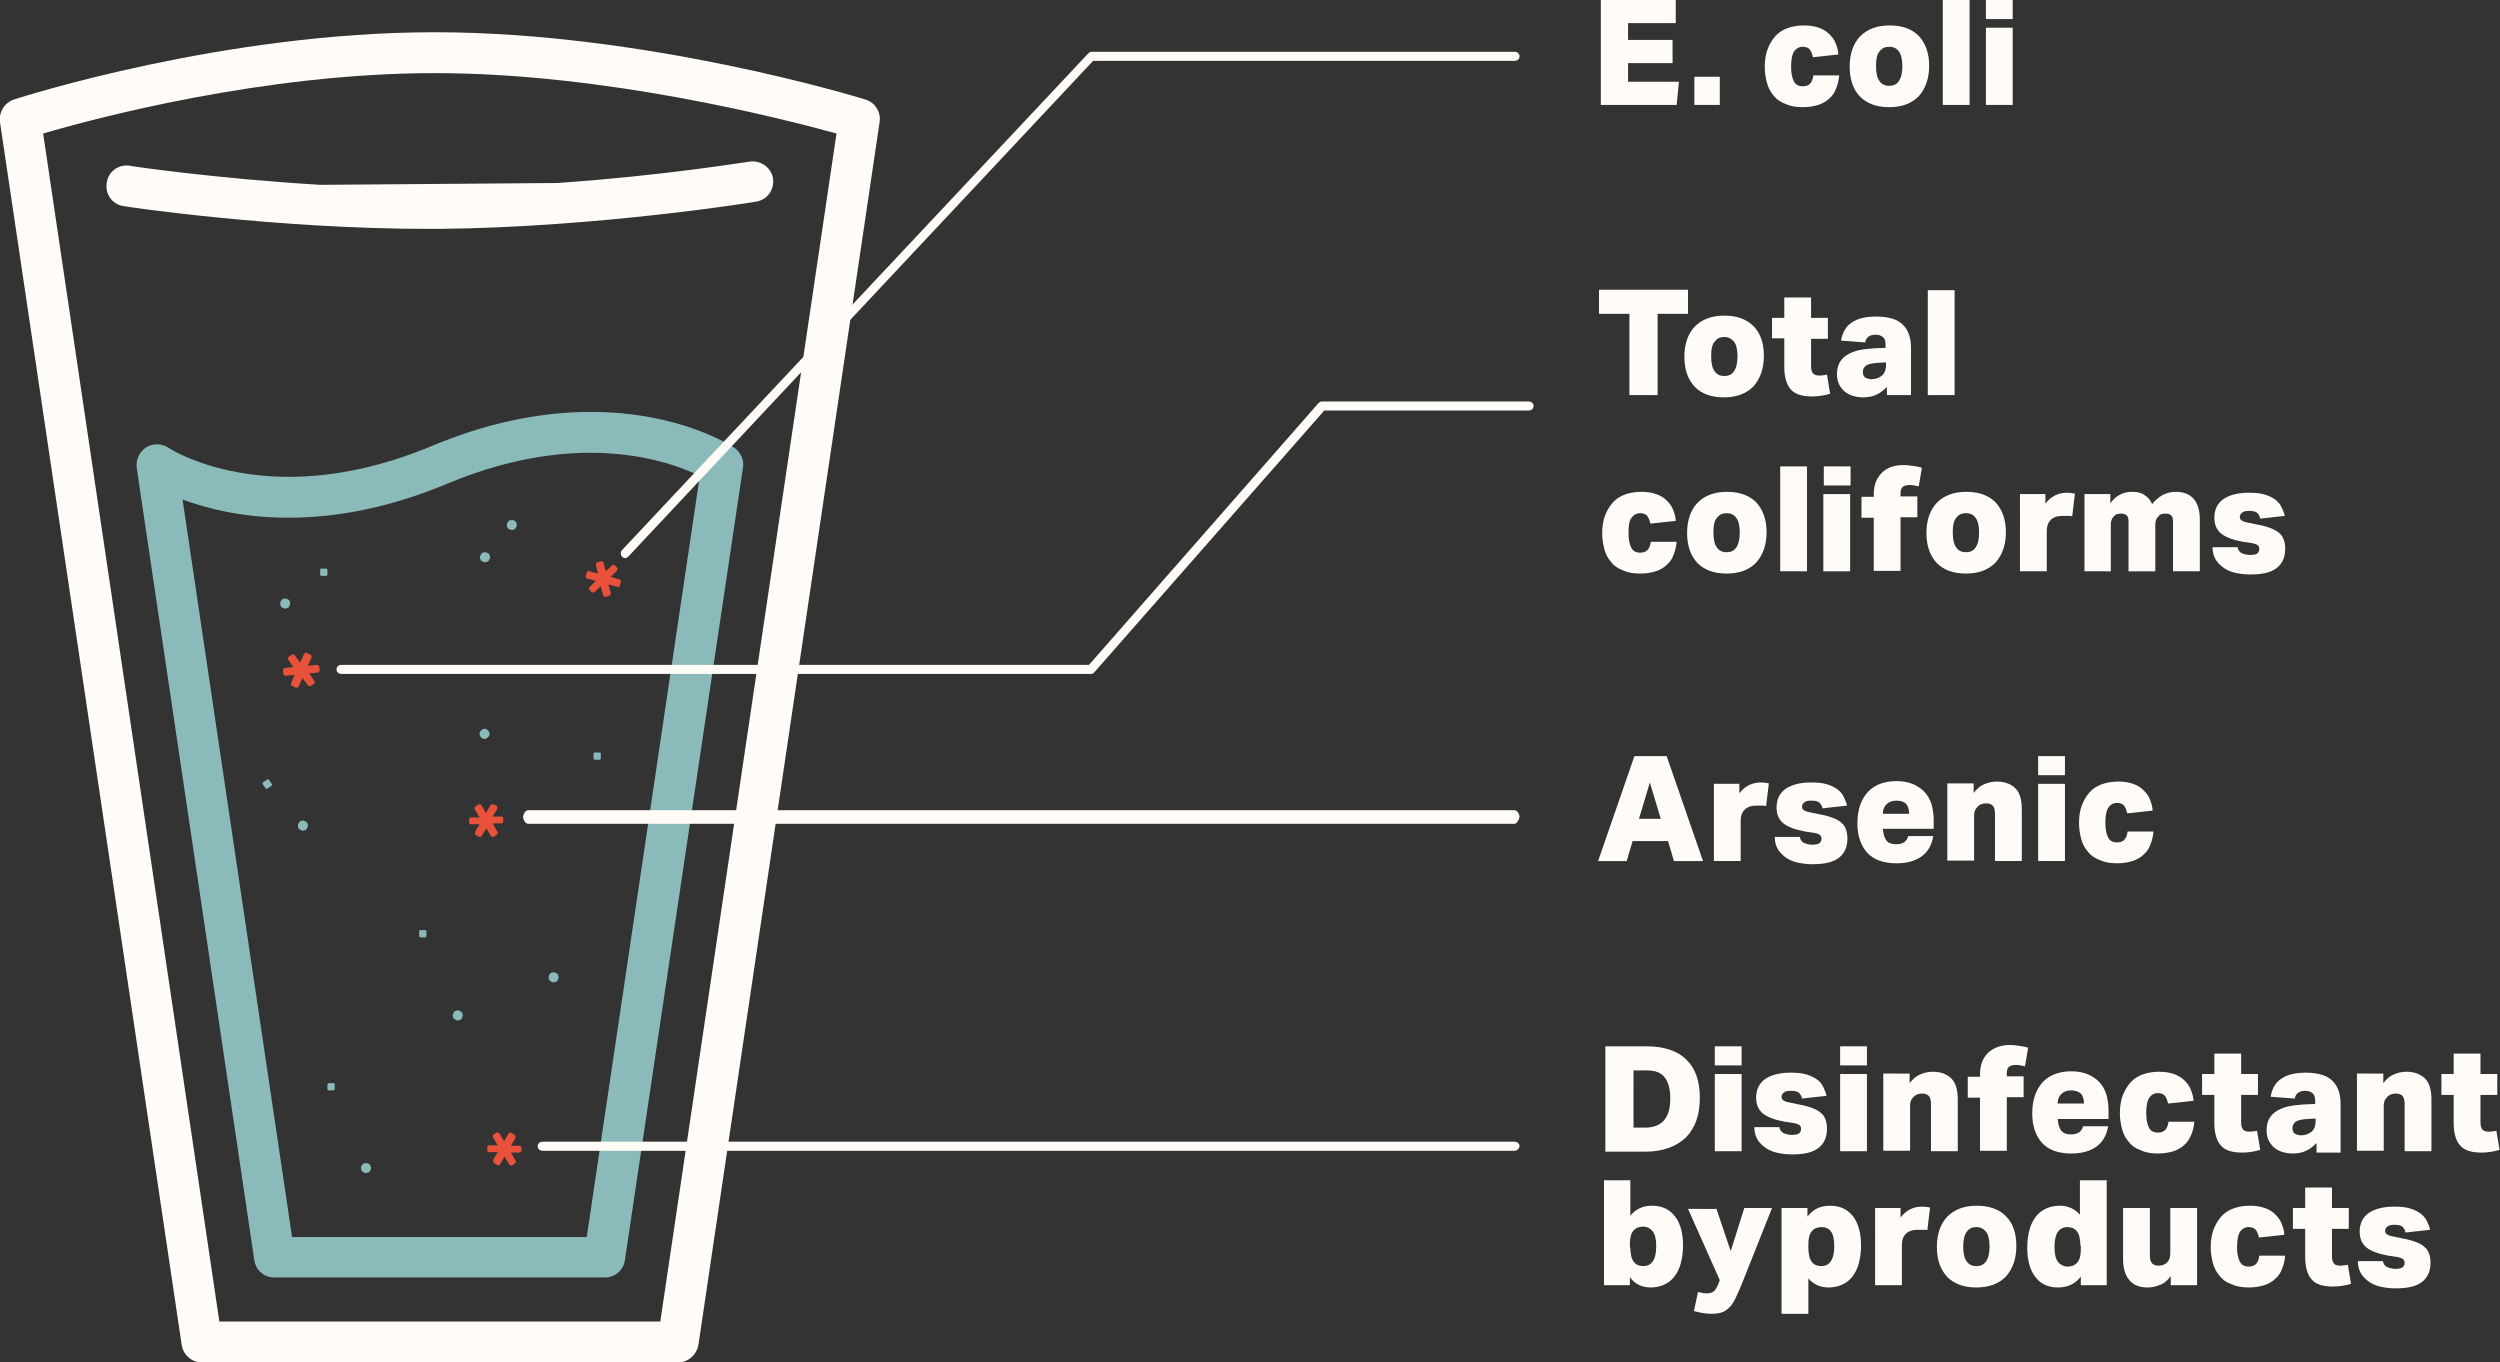<?xml version="1.0" encoding="utf-8"?>
<!-- Generator: Adobe Illustrator 18.1.1, SVG Export Plug-In . SVG Version: 6.00 Build 0)  -->
<!DOCTYPE svg PUBLIC "-//W3C//DTD SVG 1.1//EN" "http://www.w3.org/Graphics/SVG/1.1/DTD/svg11.dtd">
<svg version="1.1" id="Layer_1" xmlns="http://www.w3.org/2000/svg" xmlns:xlink="http://www.w3.org/1999/xlink" x="0px" y="0px"
	 width="550.5px" height="300px" viewBox="0 0 550.5 300" enable-background="new 0 0 550.5 300" xml:space="preserve">
<rect x="0" y="0" width="550.5" height="300" fill="#333333" stroke="none"/>
<g>
	<g>
		<path fill="#FFFCF8" d="M190.5,21.9C188.6,21.3,142,7.1,95.7,7.1C49.3,7.1,5,21.3,3.1,21.9c-2.1,0.7-3.4,2.8-3.1,5L40,296.1
			c0.3,2.2,2.2,3.9,4.4,3.9h104.9c2.2,0,4.1-1.6,4.5-3.9l39.9-269.3C194,24.7,192.7,22.5,190.5,21.9z M48.3,291L9.5,29.4
			C21.1,26,58.2,16.1,95.7,16.1c37.6,0,76.5,10,88.5,13.3L145.4,291H48.3z"/>
		<path fill="#8ABABA" d="M161.7,98.6c-0.5-0.3-11.9-7.9-31.6-7.9c-11.3,0-23.1,2.5-35,7.5c-10.8,4.5-21.4,6.8-31.5,6.8
			c-16.7,0-26.4-6.3-26.5-6.4c-1.5-1-3.4-1-4.9-0.1c-1.5,1-2.3,2.7-2.1,4.5L56,277.5c0.3,2.2,2.2,3.8,4.4,3.8h72.8
			c2.2,0,4.1-1.6,4.4-3.8L163.6,103C163.9,101.3,163.1,99.6,161.7,98.6z M64.3,272.3L40.2,110c5.4,2,13.3,4,23.3,4
			c11.3,0,23.1-2.5,35-7.5c10.8-4.5,21.4-6.8,31.5-6.8c11.9,0,20.2,3.2,24.1,5.1l-24.9,167.6H64.3z"/>
		<path fill="#FFFCF8" d="M165,35.6c-0.3,0-19,3.1-42.3,4.7l-52.2,0.4c-23.2-1.4-41.6-4.1-41.9-4.2c-2.5-0.4-4.8,1.3-5.1,3.8
			c-0.4,2.5,1.3,4.8,3.8,5.1c0.3,0.1,33.4,5,67.1,5h2.3c34.4-0.3,69.5-5.9,69.8-6c2.5-0.4,4.1-2.7,3.7-5.2
			C169.8,36.9,167.5,35.2,165,35.6z"/>
	</g>
	<path fill="#E8513A" d="M136.4,127.6c0.1,0,0.2,0.1,0.3,0.2c0.1,0.1,0.1,0.2,0,0.4l-0.2,0.7c0,0.1-0.1,0.2-0.2,0.3
		c-0.1,0.1-0.2,0.1-0.4,0l-1.9-0.5l0.5,1.9c0,0.1,0,0.3-0.1,0.4c-0.1,0.1-0.2,0.2-0.3,0.2l-0.7,0.2c-0.1,0-0.3,0-0.4-0.1
		c-0.1-0.1-0.2-0.2-0.2-0.3l-0.5-1.9l-1.4,1.3c-0.1,0.1-0.2,0.1-0.3,0.1c-0.1,0-0.2-0.1-0.3-0.1l-0.5-0.5c-0.1-0.1-0.1-0.2-0.1-0.3
		c0-0.1,0-0.2,0.1-0.3l1.4-1.4l-1.9-0.5c-0.1,0-0.2-0.1-0.3-0.2c-0.1-0.1-0.1-0.2,0-0.4l0.2-0.7c0-0.1,0.1-0.2,0.2-0.3
		c0.1-0.1,0.2-0.1,0.4,0l1.9,0.5l-0.5-1.9c0-0.1,0-0.3,0.1-0.4c0.1-0.1,0.2-0.2,0.3-0.2l0.7-0.2c0.1,0,0.3,0,0.4,0
		c0.1,0.1,0.2,0.2,0.2,0.3l0.5,1.9l1.4-1.3c0.1-0.1,0.2-0.1,0.3-0.1c0.1,0,0.2,0,0.3,0.1l0.5,0.5c0.1,0.1,0.1,0.2,0.1,0.3
		c0,0.1,0,0.2-0.1,0.3l-1.4,1.4L136.4,127.6L136.4,127.6z"/>
	<path fill="#8ABABA" d="M62.8,131.8c0.2,0,0.3,0,0.4,0.1s0.3,0.1,0.4,0.2c0.1,0.1,0.2,0.2,0.2,0.4c0.1,0.1,0.1,0.3,0.1,0.4
		s0,0.3-0.1,0.4c-0.1,0.1-0.1,0.3-0.2,0.4c-0.1,0.1-0.2,0.2-0.4,0.2c-0.1,0.1-0.3,0.1-0.4,0.1s-0.3,0-0.4-0.1
		c-0.1-0.1-0.3-0.1-0.4-0.2c-0.1-0.1-0.2-0.2-0.2-0.4c-0.1-0.1-0.1-0.3-0.1-0.4s0-0.3,0.1-0.4c0.1-0.1,0.1-0.3,0.2-0.4
		c0.1-0.1,0.2-0.2,0.4-0.2C62.5,131.8,62.6,131.8,62.8,131.8z"/>
	<path fill="#E8513A" d="M113.5,255.5c0.1,0.1,0.1,0.2,0.1,0.4c0,0.1-0.1,0.2-0.2,0.3l-0.6,0.4c-0.1,0.1-0.2,0.1-0.4,0
		c-0.1,0-0.2-0.1-0.3-0.2l-1-1.7l-1,1.7c-0.1,0.1-0.2,0.2-0.3,0.2c-0.1,0-0.3,0-0.4-0.1l-0.6-0.4c-0.1-0.1-0.2-0.2-0.2-0.3
		c0-0.1,0-0.2,0-0.4l1-1.7l-1.9,0c-0.1,0-0.3,0-0.3-0.1c-0.1-0.1-0.1-0.2-0.1-0.3l0-0.7c0-0.1,0.1-0.2,0.1-0.3
		c0.1-0.1,0.2-0.1,0.3-0.1l1.9,0l-1-1.7c-0.1-0.1-0.1-0.2-0.1-0.4c0-0.1,0.1-0.2,0.2-0.3l0.6-0.4c0.1-0.1,0.2-0.1,0.4,0
		c0.1,0,0.2,0.1,0.3,0.2l1,1.7l1-1.7c0.1-0.1,0.2-0.2,0.3-0.2c0.1,0,0.2,0,0.4,0.1l0.6,0.4c0.1,0.1,0.2,0.2,0.2,0.3
		c0,0.1,0,0.2,0,0.4l-1,1.7l1.9,0c0.1,0,0.2,0.1,0.3,0.1c0.1,0.1,0.1,0.2,0.1,0.3l0,0.7c0,0.1,0,0.3-0.1,0.3
		c-0.1,0.1-0.2,0.1-0.3,0.1l-1.9,0L113.5,255.5L113.5,255.5z"/>
	<path fill="#8ABABA" d="M72.1,125.4c0-0.1,0-0.1-0.1-0.1c0,0-0.1-0.1-0.1-0.1h-1.2c-0.1,0-0.1,0-0.1,0.1c0,0-0.1,0.1-0.1,0.1v1.2
		c0,0.1,0,0.1,0.1,0.1c0,0,0.1,0.1,0.1,0.1h1.2c0.1,0,0.1,0,0.1-0.1c0,0,0.1-0.1,0.1-0.2V125.4z"/>
	<path fill="#8ABABA" d="M132.3,165.9c0-0.1,0-0.1-0.1-0.1c0,0-0.1-0.1-0.1-0.1h-1.2c-0.1,0-0.1,0-0.1,0.1c0,0-0.1,0.1-0.1,0.1v1.2
		c0,0.1,0,0.1,0.1,0.1c0,0,0.1,0.1,0.1,0.1h1.2c0.1,0,0.1,0,0.1-0.1c0,0,0.1-0.1,0.1-0.2V165.9z"/>
	<path fill="#8ABABA" d="M73.7,238.7c0-0.1,0-0.1-0.1-0.1c0,0-0.1-0.1-0.1-0.1h-1.2c-0.1,0-0.1,0-0.1,0.1c0,0-0.1,0.1-0.1,0.1v1.2
		c0,0.1,0,0.1,0.1,0.1c0,0,0.1,0.1,0.1,0.1h1.2c0.1,0,0.1,0,0.1-0.1c0,0,0.1-0.1,0.1-0.2V238.7z"/>
	<path fill="#8ABABA" d="M112.7,114.5c0.2,0,0.3,0,0.4,0.1s0.3,0.1,0.4,0.2c0.1,0.1,0.2,0.2,0.2,0.4c0.1,0.1,0.1,0.3,0.1,0.4
		s0,0.3-0.1,0.4c-0.1,0.1-0.1,0.3-0.2,0.4c-0.1,0.1-0.2,0.2-0.4,0.2c-0.1,0.1-0.3,0.1-0.4,0.1s-0.3,0-0.4-0.1
		c-0.1-0.1-0.3-0.1-0.4-0.2c-0.1-0.1-0.2-0.2-0.2-0.4c-0.1-0.1-0.1-0.3-0.1-0.4s0-0.3,0.1-0.4c0.1-0.1,0.1-0.3,0.2-0.4
		c0.1-0.1,0.2-0.2,0.4-0.2C112.4,114.6,112.5,114.5,112.7,114.5z"/>
	<path fill="#8ABABA" d="M66.7,180.7c0.2,0,0.3,0,0.4,0.1s0.3,0.1,0.4,0.2c0.1,0.1,0.2,0.2,0.2,0.4c0.1,0.1,0.1,0.3,0.1,0.4
		s0,0.3-0.1,0.4c-0.1,0.1-0.1,0.3-0.2,0.4c-0.1,0.1-0.2,0.2-0.4,0.2c-0.1,0.1-0.3,0.1-0.4,0.1c-0.2,0-0.3,0-0.4-0.1
		c-0.1-0.1-0.3-0.1-0.4-0.2c-0.1-0.1-0.2-0.2-0.2-0.4c-0.1-0.1-0.1-0.3-0.1-0.4s0-0.3,0.1-0.4c0.1-0.1,0.1-0.3,0.2-0.4
		c0.1-0.1,0.2-0.2,0.4-0.2C66.4,180.7,66.6,180.7,66.7,180.7z"/>
	<path fill="#8ABABA" d="M106.8,121.6c0.2,0,0.3,0,0.4,0.1s0.3,0.1,0.4,0.2c0.1,0.1,0.2,0.2,0.2,0.4c0.1,0.1,0.1,0.3,0.1,0.4
		c0,0.2,0,0.3-0.1,0.4c-0.1,0.1-0.1,0.3-0.2,0.4c-0.1,0.1-0.2,0.2-0.4,0.2c-0.1,0.1-0.3,0.1-0.4,0.1c-0.2,0-0.3,0-0.4-0.1
		c-0.1-0.1-0.3-0.1-0.4-0.2c-0.1-0.1-0.2-0.2-0.2-0.4c-0.1-0.1-0.1-0.3-0.1-0.4c0-0.2,0-0.3,0.1-0.4c0.1-0.1,0.1-0.3,0.2-0.4
		c0.1-0.1,0.2-0.2,0.4-0.2C106.5,121.6,106.6,121.6,106.8,121.6z"/>
	<path fill="#8ABABA" d="M80.6,256.1c0.2,0,0.3,0,0.4,0.1c0.1,0.1,0.3,0.1,0.4,0.2c0.1,0.1,0.2,0.2,0.2,0.4c0.1,0.1,0.1,0.3,0.1,0.4
		s0,0.3-0.1,0.4c-0.1,0.1-0.1,0.3-0.2,0.4c-0.1,0.1-0.2,0.2-0.4,0.2c-0.1,0.1-0.3,0.1-0.4,0.1s-0.3,0-0.4-0.1
		c-0.1-0.1-0.3-0.1-0.4-0.2s-0.2-0.2-0.2-0.4c-0.1-0.1-0.1-0.3-0.1-0.4s0-0.3,0.1-0.4c0.1-0.1,0.1-0.3,0.2-0.4
		c0.1-0.1,0.2-0.2,0.4-0.2C80.3,256.2,80.5,256.1,80.6,256.1z"/>
	<path fill="#FFFCF8" d="M137.7,122.9c-0.3,0-0.5-0.1-0.7-0.3c-0.4-0.4-0.4-1.1,0-1.5L239.5,11.9c0.2-0.2,0.5-0.5,0.8-0.5h93.2
		c0.6,0,1.1,0.4,1.1,1s-0.5,1-1.1,1h-92.8l-102.2,109C138.2,122.6,138,122.9,137.7,122.9z"/>
	<path fill="#FFFCF8" d="M240.2,148.4H75.2c-0.6,0-1.1-0.4-1.1-1c0-0.6,0.5-1,1.1-1h164.6l50.5-57.6c0.2-0.2,0.5-0.4,0.8-0.4h45.5
		c0.6,0,1.1,0.4,1.1,1c0,0.6-0.5,1-1.1,1h-45L241,148C240.8,148.3,240.5,148.4,240.2,148.4z"/>
	<path fill="#FFFCF8" d="M333.5,181.4H116.3c-0.6,0-1.1-0.9-1.1-1.5c0-0.6,0.5-1.5,1.1-1.5h217.2c0.6,0,1.1,0.9,1.1,1.5
		C334.5,180.5,334,181.4,333.5,181.4z"/>
	<path fill="#FFFCF8" d="M333.5,253.4h-214c-0.6,0-1.1-0.4-1.1-1c0-0.6,0.5-1,1.1-1h214c0.6,0,1.1,0.4,1.1,1
		C334.5,253,334,253.4,333.5,253.4z"/>
	<g>
		<path fill="#FFFCF8" d="M367,166.5l8,23.1h-6.4l-1.3-4.4h-7.8l-1.3,4.4h-6.3l8-23.1H367z M360.9,180.3h4.8l-2.4-8L360.9,180.3z"/>
		<path fill="#FFFCF8" d="M377.3,172.6h5.7v2.1c0.6-0.8,1.3-1.4,2.1-1.8c0.8-0.4,1.7-0.6,2.7-0.6c0.6,0,1.2,0.1,1.7,0.2l-0.6,5
			c-0.2-0.1-0.5-0.1-0.8-0.1c-0.3,0-0.6,0-1,0c-0.5,0-0.9,0-1.4,0.1c-0.5,0.1-0.9,0.3-1.2,0.5c-0.4,0.3-0.7,0.7-0.9,1.1
			c-0.2,0.5-0.3,1-0.3,1.8v8.7h-5.9V172.6z"/>
		<path fill="#FFFCF8" d="M396.3,184.2c0.1,0.7,0.4,1.1,0.9,1.4c0.5,0.2,1.1,0.4,1.8,0.4c0.8,0,1.3-0.1,1.6-0.3
			c0.3-0.2,0.5-0.6,0.5-1c0-0.3-0.1-0.6-0.3-0.8c-0.2-0.2-0.7-0.4-1.3-0.5l-2-0.3c-2.2-0.4-3.8-1-4.8-1.8c-1-0.8-1.5-2-1.5-3.5
			c0-1.8,0.7-3.2,2-4.1c1.3-0.9,3.2-1.4,5.6-1.4c1.4,0,2.5,0.1,3.5,0.4s1.7,0.7,2.3,1.1c0.6,0.5,1.1,1,1.4,1.7
			c0.3,0.6,0.6,1.3,0.7,1.9l-5.4,0.6c-0.1-0.6-0.4-1-0.7-1.3c-0.4-0.3-1-0.4-1.7-0.4c-0.8,0-1.3,0.1-1.6,0.4
			c-0.3,0.2-0.5,0.6-0.5,0.9c0,0.3,0.1,0.6,0.4,0.8c0.3,0.2,0.8,0.4,1.5,0.5l1.9,0.4c1.2,0.2,2.2,0.5,3,0.8c0.8,0.3,1.5,0.7,1.9,1.1
			c0.5,0.4,0.8,0.9,1,1.5c0.2,0.6,0.3,1.2,0.3,1.9c0,1.9-0.6,3.3-1.9,4.3c-1.3,1-3.2,1.4-5.8,1.4c-1,0-2-0.1-3-0.3
			c-1-0.2-1.8-0.5-2.6-1c-0.8-0.5-1.4-1.1-1.9-1.8c-0.5-0.8-0.8-1.7-0.8-2.9H396.3z"/>
		<path fill="#FFFCF8" d="M425.8,182.5h-11.2c0.1,1.2,0.4,2.1,0.8,2.6c0.4,0.5,1.1,0.8,2.1,0.8c1.5,0,2.4-0.6,2.7-1.8h5.5
			c-0.3,2-1.2,3.5-2.6,4.5c-1.4,1-3.2,1.5-5.5,1.5c-2.9,0-5-0.8-6.4-2.3c-1.4-1.5-2.2-3.7-2.2-6.5c0-1.5,0.2-2.8,0.6-4
			c0.4-1.2,1-2.1,1.7-2.9c0.7-0.8,1.7-1.4,2.7-1.8c1.1-0.4,2.3-0.6,3.6-0.6c1.3,0,2.5,0.2,3.5,0.6s1.9,1,2.6,1.7
			c0.7,0.7,1.2,1.6,1.6,2.7c0.3,1.1,0.5,2.2,0.5,3.5V182.5z M417.6,176.3c-1,0-1.7,0.3-2.2,0.8c-0.5,0.5-0.8,1.2-0.8,2.1h5.8
			c0-1-0.3-1.8-0.7-2.2C419.2,176.5,418.5,176.3,417.6,176.3z"/>
		<path fill="#FFFCF8" d="M434.6,172.6v2c0.7-0.9,1.5-1.6,2.3-1.9c0.9-0.4,1.8-0.6,2.8-0.6c1.7,0,3.1,0.5,4.1,1.5
			c1,1,1.4,2.6,1.4,4.6v11.4h-5.9v-10.4c0-0.9-0.2-1.5-0.5-1.8c-0.3-0.3-0.8-0.5-1.4-0.5c-0.8,0-1.4,0.2-1.9,0.7
			c-0.2,0.2-0.4,0.5-0.6,0.8c-0.1,0.3-0.2,0.7-0.2,1.3v9.8h-5.9v-17H434.6z"/>
		<path fill="#FFFCF8" d="M454.7,166.5v4.2h-5.9v-4.2H454.7z M454.7,172.6v17h-5.9v-17H454.7z"/>
		<path fill="#FFFCF8" d="M474.2,183.1c-0.1,1-0.3,2-0.7,2.9c-0.3,0.9-0.8,1.6-1.5,2.2c-0.6,0.6-1.5,1.1-2.4,1.4
			c-1,0.3-2.1,0.5-3.4,0.5c-1.5,0-2.7-0.2-3.8-0.7c-1.1-0.4-2-1-2.6-1.8c-0.7-0.8-1.2-1.7-1.5-2.8c-0.3-1.1-0.5-2.3-0.5-3.6
			c0-1.4,0.2-2.7,0.6-3.8c0.4-1.1,1-2.1,1.7-2.9c0.7-0.8,1.6-1.4,2.7-1.8c1.1-0.4,2.3-0.6,3.7-0.6c1.3,0,2.3,0.2,3.2,0.5
			c0.9,0.3,1.7,0.8,2.3,1.4c0.6,0.6,1.1,1.2,1.4,2c0.3,0.8,0.6,1.6,0.6,2.5l-5.6,0.6c-0.1-0.6-0.3-1.1-0.6-1.6
			c-0.3-0.4-0.8-0.7-1.6-0.7c-0.9,0-1.5,0.4-2,1.1c-0.4,0.7-0.6,1.8-0.6,3.3c0,1.4,0.2,2.4,0.6,3.2c0.4,0.8,1.1,1.1,2,1.1
			c1.4,0,2.1-0.8,2.3-2.4H474.2z"/>
	</g>
	<g>
		<path fill="#FFFCF8" d="M353.5,253.5v-23.1h9.1c3.8,0,6.8,1,8.7,2.9c2,1.9,3,4.7,3,8.4c0,3.8-1,6.7-3.1,8.8
			c-2.1,2-5.1,3.1-8.9,3.1H353.5z M359.7,248.3h2.6c1.9,0,3.3-0.6,4.2-1.7c0.9-1.1,1.3-2.7,1.3-4.7c0-2-0.4-3.6-1.2-4.6
			c-0.8-1.1-2.1-1.6-4-1.6h-2.9V248.3z"/>
		<path fill="#FFFCF8" d="M383.5,230.4v4.2h-5.9v-4.2H383.5z M383.5,236.5v17h-5.9v-17H383.5z"/>
		<path fill="#FFFCF8" d="M391.8,248.1c0.1,0.7,0.4,1.1,0.9,1.4c0.5,0.2,1.1,0.4,1.8,0.4c0.8,0,1.3-0.1,1.6-0.3
			c0.3-0.2,0.5-0.6,0.5-1c0-0.3-0.1-0.6-0.3-0.8c-0.2-0.2-0.7-0.4-1.3-0.5l-2-0.3c-2.2-0.4-3.8-1-4.8-1.8c-1-0.8-1.5-2-1.5-3.5
			c0-1.8,0.7-3.2,2-4.1c1.3-0.9,3.2-1.4,5.6-1.4c1.4,0,2.5,0.1,3.5,0.4s1.7,0.7,2.3,1.1s1.1,1,1.4,1.7c0.3,0.6,0.6,1.3,0.7,1.9
			l-5.4,0.6c-0.1-0.6-0.4-1-0.7-1.3c-0.4-0.3-1-0.4-1.7-0.4c-0.8,0-1.3,0.1-1.6,0.4c-0.3,0.2-0.5,0.6-0.5,0.9c0,0.3,0.1,0.6,0.4,0.8
			c0.3,0.2,0.8,0.4,1.5,0.5l1.9,0.4c1.2,0.2,2.2,0.5,3,0.8c0.8,0.3,1.5,0.7,1.9,1.1c0.5,0.4,0.8,0.9,1,1.5c0.2,0.6,0.3,1.2,0.3,1.9
			c0,1.9-0.6,3.3-1.9,4.3c-1.3,1-3.2,1.4-5.8,1.4c-1,0-2-0.1-3-0.3c-1-0.2-1.8-0.5-2.6-1c-0.8-0.5-1.4-1.1-1.9-1.8
			c-0.5-0.8-0.8-1.7-0.8-2.9H391.8z"/>
		<path fill="#FFFCF8" d="M411.1,230.4v4.2h-5.9v-4.2H411.1z M411.1,236.5v17h-5.9v-17H411.1z"/>
		<path fill="#FFFCF8" d="M420.5,236.5v2c0.7-0.9,1.5-1.6,2.3-1.9c0.9-0.4,1.8-0.6,2.8-0.6c1.7,0,3.1,0.5,4.1,1.5
			c1,1,1.4,2.6,1.4,4.6v11.4h-5.9v-10.4c0-0.9-0.2-1.5-0.5-1.8c-0.3-0.3-0.8-0.5-1.4-0.5c-0.8,0-1.4,0.2-1.9,0.7
			c-0.2,0.2-0.4,0.5-0.6,0.8c-0.1,0.3-0.2,0.7-0.2,1.3v9.8h-5.9v-17H420.5z"/>
		<path fill="#FFFCF8" d="M436,241.7h-2.7v-4.6h2.7v-0.5c0-2.1,0.6-3.6,1.8-4.8c1.2-1.1,2.8-1.7,4.9-1.7c0.6,0,1.3,0.1,2,0.2
			c0.7,0.1,1.3,0.2,1.9,0.4l-0.7,4.1c-0.3-0.1-0.6-0.1-1-0.2c-0.3-0.1-0.7-0.1-1-0.1c-0.6,0-1.1,0.1-1.5,0.4
			c-0.4,0.3-0.5,0.8-0.5,1.5v0.6h3.7v4.6h-3.7v11.8H436V241.7z"/>
		<path fill="#FFFCF8" d="M464.3,246.4h-11.2c0.1,1.2,0.4,2.1,0.8,2.6c0.4,0.5,1.1,0.8,2.1,0.8c1.5,0,2.4-0.6,2.7-1.8h5.5
			c-0.3,2-1.2,3.5-2.6,4.5c-1.4,1-3.2,1.5-5.5,1.5c-2.9,0-5-0.8-6.4-2.3c-1.4-1.5-2.2-3.7-2.2-6.5c0-1.5,0.2-2.8,0.6-4
			c0.4-1.2,1-2.1,1.7-2.9c0.7-0.8,1.7-1.4,2.7-1.8c1.1-0.4,2.3-0.6,3.6-0.6c1.3,0,2.5,0.2,3.5,0.6s1.9,1,2.6,1.7
			c0.7,0.7,1.2,1.6,1.6,2.7c0.3,1.1,0.5,2.2,0.5,3.5V246.4z M456.1,240.1c-1,0-1.7,0.3-2.2,0.8c-0.5,0.5-0.8,1.2-0.8,2.1h5.8
			c0-1-0.3-1.8-0.7-2.2C457.7,240.4,457,240.1,456.1,240.1z"/>
		<path fill="#FFFCF8" d="M483.2,247c-0.1,1-0.3,2-0.7,2.9s-0.8,1.6-1.5,2.2c-0.6,0.6-1.5,1.1-2.4,1.4c-1,0.3-2.1,0.5-3.4,0.5
			c-1.5,0-2.7-0.2-3.8-0.7c-1.1-0.4-2-1-2.6-1.8c-0.7-0.8-1.2-1.7-1.5-2.8c-0.3-1.1-0.5-2.3-0.5-3.6c0-1.4,0.2-2.7,0.6-3.8
			c0.4-1.1,1-2.1,1.7-2.9c0.7-0.8,1.6-1.4,2.7-1.8c1.1-0.4,2.3-0.6,3.7-0.6c1.3,0,2.3,0.2,3.2,0.5c0.9,0.3,1.7,0.8,2.3,1.4
			c0.6,0.6,1.1,1.2,1.4,2c0.3,0.8,0.6,1.6,0.6,2.5l-5.6,0.6c-0.1-0.6-0.3-1.1-0.6-1.6c-0.3-0.4-0.8-0.7-1.6-0.7
			c-0.9,0-1.5,0.4-2,1.1c-0.4,0.7-0.6,1.8-0.6,3.3c0,1.4,0.2,2.4,0.6,3.2c0.4,0.8,1.1,1.1,2,1.1c1.4,0,2.1-0.8,2.3-2.4H483.2z"/>
		<path fill="#FFFCF8" d="M487.6,241.1h-2.7v-4.6h2.7V232h5.9v4.5h3.7v4.6h-3.7v6.1c0,0.8,0.2,1.3,0.5,1.6c0.3,0.3,0.8,0.4,1.4,0.4
			c0.5,0,1-0.1,1.6-0.2l0.7,4.2c-1.3,0.4-2.7,0.6-4,0.6c-2.2,0-3.8-0.5-4.7-1.6c-0.9-1-1.4-2.7-1.4-4.9V241.1z"/>
		<path fill="#FFFCF8" d="M510.1,253.5v-1.8c-0.7,0.7-1.4,1.3-2.3,1.7c-0.8,0.4-1.8,0.6-2.9,0.6c-0.8,0-1.5-0.1-2.2-0.3
			c-0.7-0.2-1.3-0.5-1.8-0.9c-0.5-0.4-1-1-1.3-1.6c-0.3-0.6-0.5-1.4-0.5-2.3c0-1,0.2-1.9,0.6-2.6c0.4-0.7,1-1.3,1.7-1.7
			c0.7-0.4,1.6-0.8,2.6-1c1-0.2,2.1-0.3,3.2-0.4l2.6-0.1v-0.7c0-0.8-0.2-1.4-0.6-1.7c-0.4-0.3-0.9-0.5-1.6-0.5
			c-1.3,0-2.1,0.6-2.3,1.7l-5.3-0.4c0.3-1.8,1.1-3.2,2.4-4c1.3-0.9,3.1-1.3,5.4-1.3c1.4,0,2.6,0.2,3.6,0.5c1,0.3,1.7,0.8,2.3,1.4
			s1,1.3,1.3,2.2c0.3,0.9,0.4,1.8,0.4,2.9v10.6H510.1z M509.9,246.3l-1.9,0.1c-1.2,0.1-2.1,0.3-2.5,0.6c-0.4,0.3-0.7,0.8-0.7,1.4
			c0,0.6,0.2,1,0.5,1.2c0.3,0.2,0.8,0.4,1.4,0.4c0.9,0,1.7-0.3,2.3-0.8c0.6-0.5,0.9-1.3,0.9-2.3V246.3z"/>
		<path fill="#FFFCF8" d="M524.8,236.5v2c0.7-0.9,1.5-1.6,2.3-1.9c0.9-0.4,1.8-0.6,2.8-0.6c1.7,0,3.1,0.5,4.1,1.5
			c1,1,1.4,2.6,1.4,4.6v11.4h-5.9v-10.4c0-0.9-0.2-1.5-0.5-1.8c-0.3-0.3-0.8-0.5-1.4-0.5c-0.8,0-1.4,0.2-1.9,0.7
			c-0.2,0.2-0.4,0.5-0.6,0.8c-0.1,0.3-0.2,0.7-0.2,1.3v9.8h-5.9v-17H524.8z"/>
		<path fill="#FFFCF8" d="M540.3,241.1h-2.7v-4.6h2.7V232h5.9v4.5h3.7v4.6h-3.7v6.1c0,0.8,0.2,1.3,0.5,1.6c0.3,0.3,0.8,0.4,1.4,0.4
			c0.5,0,1-0.1,1.6-0.2l0.7,4.2c-1.3,0.4-2.7,0.6-4,0.6c-2.2,0-3.8-0.5-4.7-1.6c-0.9-1-1.4-2.7-1.4-4.9V241.1z"/>
		<path fill="#FFFCF8" d="M359,259.9v7.8c1.2-1.5,2.8-2.2,4.8-2.2c2.2,0,3.8,0.8,5,2.3c1.2,1.5,1.8,3.7,1.8,6.5
			c0,1.5-0.2,2.8-0.5,3.9c-0.3,1.2-0.8,2.1-1.4,2.9c-0.6,0.8-1.4,1.4-2.3,1.8c-0.9,0.4-1.9,0.6-2.9,0.6c-2,0-3.6-0.8-4.6-2.3v1.8
			h-5.7v-23.1H359z M359,274.7c0,0.8,0.1,1.4,0.2,1.9c0.1,0.5,0.3,0.9,0.5,1.2c0.3,0.4,0.6,0.6,1,0.8c0.4,0.1,0.8,0.2,1.1,0.2
			c0.9,0,1.6-0.3,2.1-1c0.5-0.6,0.8-1.8,0.8-3.4c0-1.6-0.3-2.7-0.8-3.3c-0.5-0.6-1.2-1-2.1-1c-0.4,0-0.8,0.1-1.2,0.2
			c-0.4,0.2-0.7,0.4-1,0.8c-0.5,0.6-0.7,1.6-0.7,2.9V274.7z"/>
		<path fill="#FFFCF8" d="M377.9,266l3.2,9.5l3-9.5h6.1l-6.8,17.1c-0.5,1.1-0.9,2.1-1.3,2.9c-0.4,0.8-0.8,1.4-1.3,1.9
			c-0.5,0.5-1.1,0.9-1.7,1.1c-0.6,0.2-1.4,0.3-2.3,0.3c-0.7,0-1.4-0.1-2-0.2c-0.7-0.1-1.3-0.3-1.8-0.4l0.9-4.2
			c0.3,0.1,0.6,0.1,1,0.2c0.3,0.1,0.7,0.1,1,0.1c0.5,0,1-0.1,1.4-0.4c0.4-0.3,0.7-0.8,1-1.5l0.4-1l-7-15.7H377.9z"/>
		<path fill="#FFFCF8" d="M398,266v1.9c1.2-1.6,2.8-2.4,5-2.4c2.2,0,3.8,0.8,5,2.3c1.2,1.5,1.8,3.7,1.8,6.5c0,1.5-0.2,2.8-0.5,3.9
			c-0.3,1.2-0.8,2.1-1.4,2.9c-0.6,0.8-1.4,1.4-2.3,1.8c-0.9,0.4-1.9,0.6-2.9,0.6c-1.9,0-3.4-0.7-4.5-2v7.8h-5.9V266H398z
			 M398.2,274.7c0,0.8,0.1,1.4,0.2,1.9c0.1,0.5,0.3,0.9,0.5,1.2c0.3,0.4,0.6,0.6,1,0.8c0.4,0.1,0.8,0.2,1.1,0.2c0.9,0,1.6-0.3,2.1-1
			c0.5-0.7,0.8-1.8,0.8-3.3c0-1.5-0.2-2.6-0.7-3.3c-0.5-0.7-1.2-1-2.1-1c-0.4,0-0.8,0.1-1.2,0.2c-0.4,0.2-0.7,0.4-1,0.8
			c-0.5,0.6-0.7,1.6-0.7,2.9V274.7z"/>
		<path fill="#FFFCF8" d="M412.8,266h5.7v2.1c0.6-0.8,1.3-1.4,2.1-1.8c0.8-0.4,1.7-0.6,2.7-0.6c0.6,0,1.2,0.1,1.7,0.2l-0.6,5
			c-0.2-0.1-0.5-0.1-0.8-0.1c-0.3,0-0.6,0-1,0c-0.5,0-0.9,0-1.4,0.1c-0.5,0.1-0.9,0.3-1.2,0.5c-0.4,0.3-0.7,0.7-0.9,1.1
			c-0.2,0.5-0.3,1-0.3,1.8v8.7h-5.9V266z"/>
		<path fill="#FFFCF8" d="M444,274.4c0,2.8-0.8,5-2.3,6.7c-1.6,1.6-3.7,2.4-6.5,2.4c-2.8,0-4.9-0.8-6.4-2.3
			c-1.5-1.6-2.3-3.8-2.3-6.6c0-2.9,0.8-5.1,2.3-6.7c1.6-1.6,3.7-2.4,6.5-2.4c2.8,0,4.9,0.8,6.4,2.3C443.3,269.4,444,271.6,444,274.4
			z M432.3,274.5c0,1.6,0.3,2.7,0.8,3.3c0.5,0.7,1.2,1,2.1,1s1.6-0.3,2.1-1s0.8-1.8,0.8-3.3c0-1.6-0.3-2.7-0.8-3.3s-1.2-1-2.1-1
			s-1.6,0.3-2.1,1C432.6,271.8,432.3,273,432.3,274.5z"/>
		<path fill="#FFFCF8" d="M458.2,283v-1.9c-1.2,1.6-2.9,2.4-5,2.4c-2.2,0-3.9-0.8-5-2.3c-1.2-1.5-1.8-3.7-1.8-6.5
			c0-1.5,0.2-2.8,0.5-3.9c0.3-1.2,0.8-2.1,1.4-2.9c0.6-0.8,1.4-1.4,2.3-1.8c0.9-0.4,1.9-0.6,2.9-0.6c1.9,0,3.4,0.7,4.5,2v-7.6h5.9
			V283H458.2z M458.1,274.3c0-0.8-0.1-1.4-0.2-1.9c-0.1-0.5-0.3-0.9-0.5-1.2c-0.3-0.4-0.6-0.6-1-0.8c-0.4-0.1-0.8-0.2-1.1-0.2
			c-0.9,0-1.6,0.3-2.1,1c-0.5,0.6-0.8,1.8-0.8,3.4c0,1.6,0.3,2.7,0.8,3.3c0.5,0.6,1.2,1,2.1,1c0.4,0,0.8-0.1,1.2-0.2
			c0.4-0.2,0.7-0.4,1-0.8c0.5-0.6,0.7-1.6,0.7-2.9V274.3z"/>
		<path fill="#FFFCF8" d="M478,283v-2c-0.7,0.9-1.4,1.6-2.3,1.9c-0.9,0.4-1.8,0.6-2.8,0.6c-1.7,0-3.1-0.5-4-1.6
			c-0.9-1-1.4-2.6-1.4-4.6V266h5.9v10.4c0,0.9,0.2,1.5,0.5,1.8c0.3,0.3,0.8,0.5,1.4,0.5c0.7,0,1.4-0.2,1.9-0.7
			c0.2-0.2,0.4-0.5,0.5-0.8c0.1-0.3,0.2-0.7,0.2-1.3V266h5.9v17H478z"/>
		<path fill="#FFFCF8" d="M503.2,276.5c-0.1,1-0.3,2-0.7,2.9c-0.3,0.9-0.8,1.6-1.5,2.2c-0.6,0.6-1.5,1.1-2.4,1.4
			c-1,0.3-2.1,0.5-3.4,0.5c-1.5,0-2.7-0.2-3.8-0.7c-1.1-0.4-2-1-2.6-1.8c-0.7-0.8-1.2-1.7-1.5-2.8c-0.3-1.1-0.5-2.3-0.5-3.6
			c0-1.4,0.2-2.7,0.6-3.8c0.4-1.1,1-2.1,1.7-2.9c0.7-0.8,1.6-1.4,2.7-1.8c1.1-0.4,2.3-0.6,3.7-0.6c1.3,0,2.3,0.2,3.2,0.5
			c0.9,0.3,1.7,0.8,2.3,1.4c0.6,0.6,1.1,1.2,1.4,2c0.3,0.8,0.6,1.6,0.6,2.5l-5.6,0.6c-0.1-0.6-0.3-1.1-0.6-1.6
			c-0.3-0.4-0.8-0.7-1.6-0.7c-0.9,0-1.5,0.4-2,1.1c-0.4,0.7-0.6,1.8-0.6,3.3c0,1.4,0.2,2.4,0.6,3.2s1.1,1.1,2,1.1
			c1.4,0,2.1-0.8,2.3-2.4H503.2z"/>
		<path fill="#FFFCF8" d="M507.6,270.6h-2.7V266h2.7v-4.5h5.9v4.5h3.7v4.6h-3.7v6.1c0,0.8,0.2,1.3,0.5,1.6c0.3,0.3,0.8,0.4,1.4,0.4
			c0.5,0,1-0.1,1.6-0.2l0.7,4.2c-1.3,0.4-2.7,0.6-4,0.6c-2.2,0-3.8-0.5-4.7-1.6c-0.9-1-1.4-2.7-1.4-4.9V270.6z"/>
		<path fill="#FFFCF8" d="M524.7,277.6c0.1,0.7,0.4,1.1,0.9,1.4c0.5,0.2,1.1,0.4,1.8,0.4c0.8,0,1.3-0.1,1.6-0.3
			c0.3-0.2,0.5-0.6,0.5-1c0-0.3-0.1-0.6-0.3-0.8c-0.2-0.2-0.7-0.4-1.3-0.5l-2-0.3c-2.2-0.4-3.8-1-4.8-1.8c-1-0.8-1.5-2-1.5-3.5
			c0-1.8,0.7-3.2,2-4.1c1.3-0.9,3.2-1.4,5.6-1.4c1.4,0,2.5,0.1,3.5,0.4c1,0.3,1.7,0.7,2.3,1.1c0.6,0.5,1.1,1,1.4,1.7
			c0.3,0.6,0.6,1.3,0.7,1.9l-5.4,0.6c-0.1-0.6-0.4-1-0.7-1.3c-0.4-0.3-1-0.4-1.7-0.4c-0.8,0-1.3,0.1-1.6,0.4
			c-0.3,0.2-0.5,0.6-0.5,0.9c0,0.3,0.1,0.6,0.4,0.8c0.3,0.2,0.8,0.4,1.5,0.5l1.9,0.4c1.2,0.2,2.2,0.5,3,0.8c0.8,0.3,1.5,0.7,1.9,1.1
			c0.5,0.4,0.8,0.9,1,1.5c0.2,0.6,0.3,1.2,0.3,1.9c0,1.9-0.6,3.3-1.9,4.3c-1.3,1-3.2,1.4-5.8,1.4c-1,0-2-0.1-3-0.3s-1.8-0.5-2.6-1
			c-0.8-0.5-1.4-1.1-1.9-1.8c-0.5-0.8-0.8-1.7-0.8-2.9H524.7z"/>
	</g>
	<g>
		<path fill="#FFFCF8" d="M358.8,69.1h-6.7v-5.3h19.6v5.3H365V87h-6.2V69.1z"/>
		<path fill="#FFFCF8" d="M388.4,78.4c0,2.8-0.8,5-2.3,6.7c-1.6,1.6-3.7,2.4-6.5,2.4c-2.8,0-4.9-0.8-6.4-2.3
			c-1.5-1.6-2.3-3.8-2.3-6.6c0-2.9,0.8-5.1,2.3-6.7c1.6-1.6,3.7-2.4,6.5-2.4c2.8,0,4.9,0.8,6.4,2.3
			C387.7,73.4,388.4,75.6,388.4,78.4z M376.8,78.5c0,1.6,0.3,2.7,0.8,3.3c0.5,0.7,1.2,1,2.1,1s1.6-0.3,2.1-1s0.8-1.8,0.8-3.3
			c0-1.6-0.3-2.7-0.8-3.3s-1.2-1-2.1-1s-1.6,0.3-2.1,1C377,75.8,376.8,76.9,376.8,78.5z"/>
		<path fill="#FFFCF8" d="M392.9,74.5h-2.7V70h2.7v-4.5h5.9V70h3.7v4.6h-3.7v6.1c0,0.8,0.2,1.3,0.5,1.6c0.3,0.3,0.8,0.4,1.4,0.4
			c0.5,0,1-0.1,1.6-0.2l0.7,4.2c-1.3,0.4-2.7,0.6-4,0.6c-2.2,0-3.8-0.5-4.7-1.6c-0.9-1-1.4-2.7-1.4-4.9V74.5z"/>
		<path fill="#FFFCF8" d="M415.5,87v-1.8c-0.7,0.7-1.4,1.3-2.3,1.7c-0.8,0.4-1.8,0.6-2.9,0.6c-0.8,0-1.5-0.1-2.2-0.3
			c-0.7-0.2-1.3-0.5-1.8-0.9c-0.5-0.4-1-1-1.3-1.6c-0.3-0.6-0.5-1.4-0.5-2.3c0-1,0.2-1.9,0.6-2.6c0.4-0.7,1-1.3,1.7-1.7
			c0.7-0.4,1.6-0.8,2.6-1c1-0.2,2.1-0.3,3.2-0.4l2.6-0.1v-0.7c0-0.8-0.2-1.4-0.6-1.7c-0.4-0.3-0.9-0.5-1.6-0.5
			c-1.3,0-2.1,0.6-2.3,1.7l-5.3-0.4c0.3-1.8,1.1-3.2,2.4-4c1.3-0.9,3.1-1.3,5.4-1.3c1.4,0,2.6,0.2,3.6,0.5c1,0.3,1.7,0.8,2.3,1.4
			c0.6,0.6,1,1.3,1.3,2.2s0.4,1.8,0.4,2.9V87H415.5z M415.3,79.8l-1.9,0.1c-1.2,0.1-2.1,0.3-2.5,0.6c-0.4,0.3-0.7,0.8-0.7,1.4
			c0,0.6,0.2,1,0.5,1.2c0.3,0.2,0.8,0.4,1.4,0.4c0.9,0,1.7-0.3,2.3-0.8c0.6-0.5,0.9-1.3,0.9-2.3V79.8z"/>
		<path fill="#FFFCF8" d="M430.4,63.9V87h-5.9V63.9H430.4z"/>
		<path fill="#FFFCF8" d="M369.2,119.3c-0.1,1-0.3,2-0.7,2.9c-0.3,0.9-0.8,1.6-1.5,2.2c-0.6,0.6-1.5,1.1-2.4,1.4
			c-1,0.3-2.1,0.5-3.4,0.5c-1.5,0-2.7-0.2-3.8-0.7c-1.1-0.4-2-1-2.6-1.8c-0.7-0.8-1.2-1.7-1.5-2.8c-0.3-1.1-0.5-2.3-0.5-3.6
			c0-1.4,0.2-2.7,0.6-3.8c0.4-1.1,1-2.1,1.7-2.9c0.7-0.8,1.6-1.4,2.7-1.8c1.1-0.4,2.3-0.6,3.7-0.6c1.3,0,2.3,0.2,3.2,0.5
			c0.9,0.3,1.7,0.8,2.3,1.4c0.6,0.6,1.1,1.2,1.4,2c0.3,0.8,0.6,1.6,0.6,2.5l-5.6,0.6c-0.1-0.6-0.3-1.1-0.6-1.6
			c-0.3-0.4-0.8-0.7-1.6-0.7c-0.9,0-1.5,0.4-2,1.1s-0.6,1.8-0.6,3.3c0,1.4,0.2,2.4,0.6,3.2c0.4,0.8,1.1,1.1,2,1.1
			c1.4,0,2.1-0.8,2.3-2.4H369.2z"/>
		<path fill="#FFFCF8" d="M389,117.2c0,2.8-0.8,5-2.3,6.7c-1.6,1.6-3.7,2.4-6.5,2.4c-2.8,0-4.9-0.8-6.4-2.3
			c-1.5-1.6-2.3-3.8-2.3-6.6c0-2.9,0.8-5.1,2.3-6.7c1.6-1.6,3.7-2.4,6.5-2.4c2.8,0,4.9,0.8,6.4,2.3C388.2,112.2,389,114.4,389,117.2
			z M377.3,117.3c0,1.6,0.3,2.7,0.8,3.3c0.5,0.7,1.2,1,2.1,1s1.6-0.3,2.1-1c0.5-0.7,0.8-1.8,0.8-3.3c0-1.6-0.3-2.7-0.8-3.3
			c-0.5-0.7-1.2-1-2.1-1s-1.6,0.3-2.1,1C377.5,114.6,377.3,115.7,377.3,117.3z"/>
		<path fill="#FFFCF8" d="M397.9,102.7v23.1H392v-23.1H397.9z"/>
		<path fill="#FFFCF8" d="M407.5,102.7v4.2h-5.9v-4.2H407.5z M407.4,108.8v17h-5.9v-17H407.4z"/>
		<path fill="#FFFCF8" d="M412.6,114h-2.7v-4.6h2.7v-0.5c0-2.1,0.6-3.6,1.8-4.8s2.8-1.7,4.9-1.7c0.6,0,1.3,0.1,2,0.2
			c0.7,0.1,1.3,0.2,1.9,0.4l-0.7,4.1c-0.3-0.1-0.6-0.1-1-0.2c-0.3-0.1-0.7-0.1-1-0.1c-0.6,0-1.1,0.1-1.5,0.4
			c-0.4,0.3-0.5,0.8-0.5,1.5v0.6h3.7v4.6h-3.7v11.8h-5.9V114z"/>
		<path fill="#FFFCF8" d="M441.7,117.2c0,2.8-0.8,5-2.3,6.7c-1.6,1.6-3.7,2.4-6.5,2.4c-2.8,0-4.9-0.8-6.4-2.3
			c-1.5-1.6-2.3-3.8-2.3-6.6c0-2.9,0.8-5.1,2.3-6.7c1.6-1.6,3.7-2.4,6.5-2.4c2.8,0,4.9,0.8,6.4,2.3
			C440.9,112.2,441.7,114.4,441.7,117.2z M430,117.3c0,1.6,0.3,2.7,0.8,3.3c0.5,0.7,1.2,1,2.1,1s1.6-0.3,2.1-1
			c0.5-0.7,0.8-1.8,0.8-3.3c0-1.6-0.3-2.7-0.8-3.3c-0.5-0.7-1.2-1-2.1-1s-1.6,0.3-2.1,1C430.2,114.6,430,115.7,430,117.3z"/>
		<path fill="#FFFCF8" d="M444.7,108.8h5.7v2.1c0.6-0.8,1.3-1.4,2.1-1.8c0.8-0.4,1.7-0.6,2.7-0.6c0.6,0,1.2,0.1,1.7,0.2l-0.6,5
			c-0.2-0.1-0.5-0.1-0.8-0.1c-0.3,0-0.6,0-1,0c-0.5,0-0.9,0-1.4,0.1c-0.5,0.1-0.9,0.3-1.2,0.5c-0.4,0.3-0.7,0.7-0.9,1.1
			c-0.2,0.5-0.3,1-0.3,1.8v8.7h-5.9V108.8z"/>
		<path fill="#FFFCF8" d="M469.5,108.3c1.1,0,2,0.2,2.7,0.7c0.8,0.5,1.3,1.1,1.7,2c0.7-0.9,1.5-1.5,2.3-2c0.8-0.4,1.8-0.7,2.9-0.7
			c1.7,0,3,0.5,3.9,1.5c0.9,1,1.4,2.5,1.4,4.6v11.4h-5.9V115c0-0.8-0.1-1.3-0.4-1.5c-0.3-0.3-0.7-0.4-1.2-0.4c-0.3,0-0.6,0-0.9,0.1
			c-0.3,0.1-0.5,0.2-0.7,0.5c-0.2,0.2-0.4,0.4-0.5,0.7c-0.1,0.3-0.2,0.6-0.2,1.1v10.3h-5.9V115c0-0.8-0.1-1.3-0.4-1.5
			c-0.3-0.3-0.7-0.4-1.2-0.4c-0.3,0-0.6,0-0.9,0.1c-0.3,0.1-0.5,0.2-0.7,0.5c-0.2,0.2-0.4,0.4-0.5,0.7s-0.2,0.6-0.2,1.1v10.3H459
			v-17h5.7v2c0.6-0.8,1.2-1.4,2-1.8C467.5,108.5,468.5,108.3,469.5,108.3z"/>
		<path fill="#FFFCF8" d="M492.7,120.4c0.1,0.7,0.4,1.1,0.9,1.4c0.5,0.2,1.1,0.4,1.8,0.4c0.8,0,1.3-0.1,1.6-0.3
			c0.3-0.2,0.5-0.6,0.5-1c0-0.3-0.1-0.6-0.3-0.8c-0.2-0.2-0.7-0.4-1.3-0.5l-2-0.3c-2.2-0.4-3.8-1-4.8-1.8c-1-0.8-1.5-2-1.5-3.5
			c0-1.8,0.7-3.2,2-4.1c1.3-0.9,3.2-1.4,5.6-1.4c1.4,0,2.5,0.1,3.5,0.4c1,0.3,1.7,0.7,2.3,1.1c0.6,0.5,1.1,1,1.4,1.7
			c0.3,0.6,0.6,1.3,0.7,1.9l-5.4,0.6c-0.1-0.6-0.4-1-0.7-1.3c-0.4-0.3-1-0.4-1.7-0.4c-0.8,0-1.3,0.1-1.6,0.4
			c-0.3,0.2-0.5,0.6-0.5,0.9c0,0.3,0.1,0.6,0.4,0.8c0.3,0.2,0.8,0.4,1.5,0.5l1.9,0.4c1.2,0.2,2.2,0.5,3,0.8c0.8,0.3,1.5,0.7,1.9,1.1
			c0.5,0.4,0.8,0.9,1,1.5c0.2,0.6,0.3,1.2,0.3,1.9c0,1.9-0.6,3.3-1.9,4.3c-1.3,1-3.2,1.4-5.8,1.4c-1,0-2-0.1-3-0.3
			c-1-0.2-1.8-0.5-2.6-1c-0.8-0.5-1.4-1.1-1.9-1.8c-0.5-0.8-0.8-1.7-0.8-2.9H492.7z"/>
	</g>
	<g>
		<path fill="#FFFCF8" d="M352.5,0H369v5.1h-10.5v3.7h9.8v5.1h-9.8V18h11.2l-0.5,5.1h-16.7V0z"/>
		<path fill="#FFFCF8" d="M373.1,16.9h5.6v6.2h-5.6V16.9z"/>
		<path fill="#FFFCF8" d="M405,16.6c-0.1,1-0.3,2-0.7,2.9c-0.3,0.9-0.8,1.6-1.5,2.2c-0.6,0.6-1.5,1.1-2.4,1.4
			c-1,0.3-2.1,0.5-3.4,0.5c-1.5,0-2.7-0.2-3.8-0.7c-1.1-0.4-2-1-2.6-1.8c-0.7-0.8-1.2-1.7-1.5-2.8c-0.3-1.1-0.5-2.3-0.5-3.6
			c0-1.4,0.2-2.7,0.6-3.8c0.4-1.1,1-2.1,1.7-2.9c0.7-0.8,1.6-1.4,2.7-1.8c1.1-0.4,2.3-0.6,3.7-0.6c1.3,0,2.3,0.2,3.2,0.5
			c0.9,0.3,1.7,0.8,2.3,1.4s1.1,1.2,1.4,2c0.3,0.8,0.6,1.6,0.6,2.5l-5.6,0.6c-0.1-0.6-0.3-1.1-0.6-1.6c-0.3-0.4-0.8-0.7-1.6-0.7
			c-0.9,0-1.5,0.4-2,1.1c-0.4,0.7-0.6,1.8-0.6,3.3c0,1.4,0.2,2.4,0.6,3.2s1.1,1.1,2,1.1c1.4,0,2.1-0.8,2.3-2.4H405z"/>
		<path fill="#FFFCF8" d="M424.8,14.5c0,2.8-0.8,5-2.3,6.7c-1.6,1.6-3.7,2.4-6.5,2.4c-2.8,0-4.9-0.8-6.4-2.3s-2.3-3.8-2.3-6.6
			c0-2.9,0.8-5.1,2.3-6.7c1.6-1.6,3.7-2.4,6.5-2.4c2.8,0,4.9,0.8,6.4,2.3C424,9.5,424.8,11.7,424.8,14.5z M413.1,14.6
			c0,1.6,0.3,2.7,0.8,3.3c0.5,0.7,1.2,1,2.1,1s1.6-0.3,2.1-1c0.5-0.7,0.8-1.8,0.8-3.3c0-1.6-0.3-2.7-0.8-3.3c-0.5-0.7-1.2-1-2.1-1
			s-1.6,0.3-2.1,1C413.3,11.9,413.1,13.1,413.1,14.6z"/>
		<path fill="#FFFCF8" d="M433.7,0v23.1h-5.9V0H433.7z"/>
		<path fill="#FFFCF8" d="M443.2,0v4.2h-5.9V0H443.2z M443.2,6.1v17h-5.9v-17H443.2z"/>
	</g>
	<path fill="#E8513A" d="M69.7,146.4c0.1,0,0.3,0,0.4,0.1c0.1,0.1,0.2,0.2,0.2,0.3l0.1,0.7c0,0.1,0,0.3-0.1,0.4
		c-0.1,0.1-0.2,0.2-0.3,0.2l-1.9,0.2l1.1,1.6c0.1,0.1,0.1,0.2,0.1,0.4c0,0.1-0.1,0.2-0.2,0.3l-0.6,0.4c-0.1,0.1-0.2,0.1-0.4,0.1
		c-0.1,0-0.2-0.1-0.3-0.2l-1.2-1.6l-0.8,1.8c-0.1,0.1-0.1,0.2-0.3,0.3c-0.1,0-0.2,0-0.4,0l-0.7-0.3c-0.1-0.1-0.2-0.1-0.3-0.3
		c0-0.1,0-0.2,0-0.4l0.8-1.8l-1.9,0.2c-0.1,0-0.3,0-0.4-0.1c-0.1-0.1-0.2-0.2-0.2-0.3l-0.1-0.7c0-0.1,0-0.3,0.1-0.4
		c0.1-0.1,0.2-0.2,0.3-0.2l1.9-0.2l-1.1-1.6c-0.1-0.1-0.1-0.2-0.1-0.4c0-0.1,0.1-0.2,0.2-0.3l0.6-0.4c0.1-0.1,0.2-0.1,0.4-0.1
		c0.1,0,0.2,0.1,0.3,0.2l1.2,1.6l0.8-1.8c0.1-0.1,0.1-0.2,0.3-0.3c0.1-0.1,0.2-0.1,0.4,0l0.7,0.3c0.1,0.1,0.2,0.1,0.3,0.3
		c0,0.1,0,0.2,0,0.4l-0.8,1.8L69.7,146.4L69.7,146.4z"/>
	<path fill="#E8513A" d="M109.5,183.1c0.1,0.1,0.1,0.2,0.1,0.4c0,0.1-0.1,0.2-0.2,0.3l-0.6,0.4c-0.1,0.1-0.2,0.1-0.4,0.1
		c-0.1,0-0.2-0.1-0.3-0.2l-1-1.7l-1,1.7c-0.1,0.1-0.2,0.2-0.3,0.2c-0.1,0-0.3,0-0.4-0.1l-0.6-0.3c-0.1-0.1-0.2-0.2-0.2-0.3
		c0-0.1,0-0.2,0-0.4l1-1.7l-1.9,0c-0.1,0-0.3,0-0.3-0.1c-0.1-0.1-0.1-0.2-0.1-0.3l0-0.7c0-0.1,0.1-0.2,0.1-0.3
		c0.1-0.1,0.2-0.1,0.3-0.1l1.9,0l-1-1.7c-0.1-0.1-0.1-0.2-0.1-0.4c0-0.1,0.1-0.2,0.2-0.3l0.6-0.4c0.1-0.1,0.2-0.1,0.4-0.1
		c0.1,0,0.2,0.1,0.3,0.2l1,1.7l1-1.7c0.1-0.1,0.2-0.2,0.3-0.2c0.1,0,0.2,0,0.4,0l0.6,0.3c0.1,0.1,0.2,0.2,0.2,0.3c0,0.1,0,0.2,0,0.4
		l-1,1.7l1.9,0c0.1,0,0.2,0.1,0.3,0.1c0.1,0.1,0.1,0.2,0.1,0.3l0,0.7c0,0.1,0,0.3-0.1,0.3c-0.1,0.1-0.2,0.1-0.3,0.1l-1.9,0
		L109.5,183.1L109.5,183.1z"/>
	<path fill="#8ABABA" d="M93.9,205c0-0.1,0-0.1-0.1-0.1c0,0-0.1-0.1-0.1-0.1h-1.2c-0.1,0-0.1,0-0.1,0.1c0,0-0.1,0.1-0.1,0.1v1.2
		c0,0.1,0,0.1,0.1,0.1c0,0,0.1,0.1,0.1,0.1h1.2c0.1,0,0.1,0,0.1-0.1c0,0,0.1-0.1,0.1-0.2V205z"/>
	<path fill="#8ABABA" d="M100.8,222.5c0.2,0,0.3,0,0.4,0.1s0.3,0.1,0.4,0.2c0.1,0.1,0.2,0.2,0.2,0.4c0.1,0.1,0.1,0.3,0.1,0.4
		c0,0.2,0,0.3-0.1,0.4c-0.1,0.1-0.1,0.3-0.2,0.4c-0.1,0.1-0.2,0.2-0.4,0.2c-0.1,0.1-0.3,0.1-0.4,0.1c-0.2,0-0.3,0-0.4-0.1
		c-0.1-0.1-0.3-0.1-0.4-0.2c-0.1-0.1-0.2-0.2-0.2-0.4c-0.1-0.1-0.1-0.3-0.1-0.4c0-0.2,0-0.3,0.1-0.4c0.1-0.1,0.1-0.3,0.2-0.4
		c0.1-0.1,0.2-0.2,0.4-0.2C100.5,222.5,100.7,222.5,100.8,222.5z"/>
	<path fill="#8ABABA" d="M57.9,172.3c0,0-0.1,0.1-0.1,0.1c0,0.1,0,0.1,0,0.2l0.7,1c0,0,0.1,0.1,0.1,0.1c0.1,0,0.1,0,0.2,0l1-0.7
		c0,0,0.1-0.1,0.1-0.1c0-0.1,0-0.1,0-0.2l-0.7-1c0,0-0.1-0.1-0.1-0.1c-0.1,0-0.1,0-0.2,0L57.9,172.3z"/>
	<path fill="#8ABABA" d="M105.8,162.2c-0.1-0.1-0.1-0.3-0.2-0.4c0-0.1,0-0.3,0-0.4c0-0.1,0.1-0.3,0.2-0.4c0.1-0.1,0.2-0.2,0.3-0.3
		c0.1-0.1,0.3-0.1,0.4-0.2c0.1,0,0.3,0,0.4,0c0.1,0,0.3,0.1,0.4,0.2c0.1,0.1,0.2,0.2,0.3,0.3c0.1,0.1,0.1,0.3,0.2,0.4
		c0,0.1,0,0.3,0,0.4c0,0.1-0.1,0.3-0.2,0.4c-0.1,0.1-0.2,0.2-0.3,0.3c-0.1,0.1-0.3,0.1-0.4,0.2c-0.1,0-0.3,0-0.4,0
		c-0.1,0-0.3-0.1-0.4-0.2C106,162.5,105.9,162.4,105.8,162.2z"/>
	<path fill="#8ABABA" d="M121.9,214.1c0.2,0,0.3,0,0.4,0.1s0.3,0.1,0.4,0.2c0.1,0.1,0.2,0.2,0.2,0.4c0.1,0.1,0.1,0.3,0.1,0.4
		c0,0.2,0,0.3-0.1,0.4c-0.1,0.1-0.1,0.3-0.2,0.4c-0.1,0.1-0.2,0.2-0.4,0.2c-0.1,0.1-0.3,0.1-0.4,0.1c-0.2,0-0.3,0-0.4-0.1
		c-0.1-0.1-0.3-0.1-0.4-0.2c-0.1-0.1-0.2-0.2-0.2-0.4c-0.1-0.1-0.1-0.3-0.1-0.4c0-0.2,0-0.3,0.1-0.4c0.1-0.1,0.1-0.3,0.2-0.4
		c0.1-0.1,0.2-0.2,0.4-0.2C121.6,214.1,121.8,214.1,121.9,214.1z"/>
</g>
</svg>
